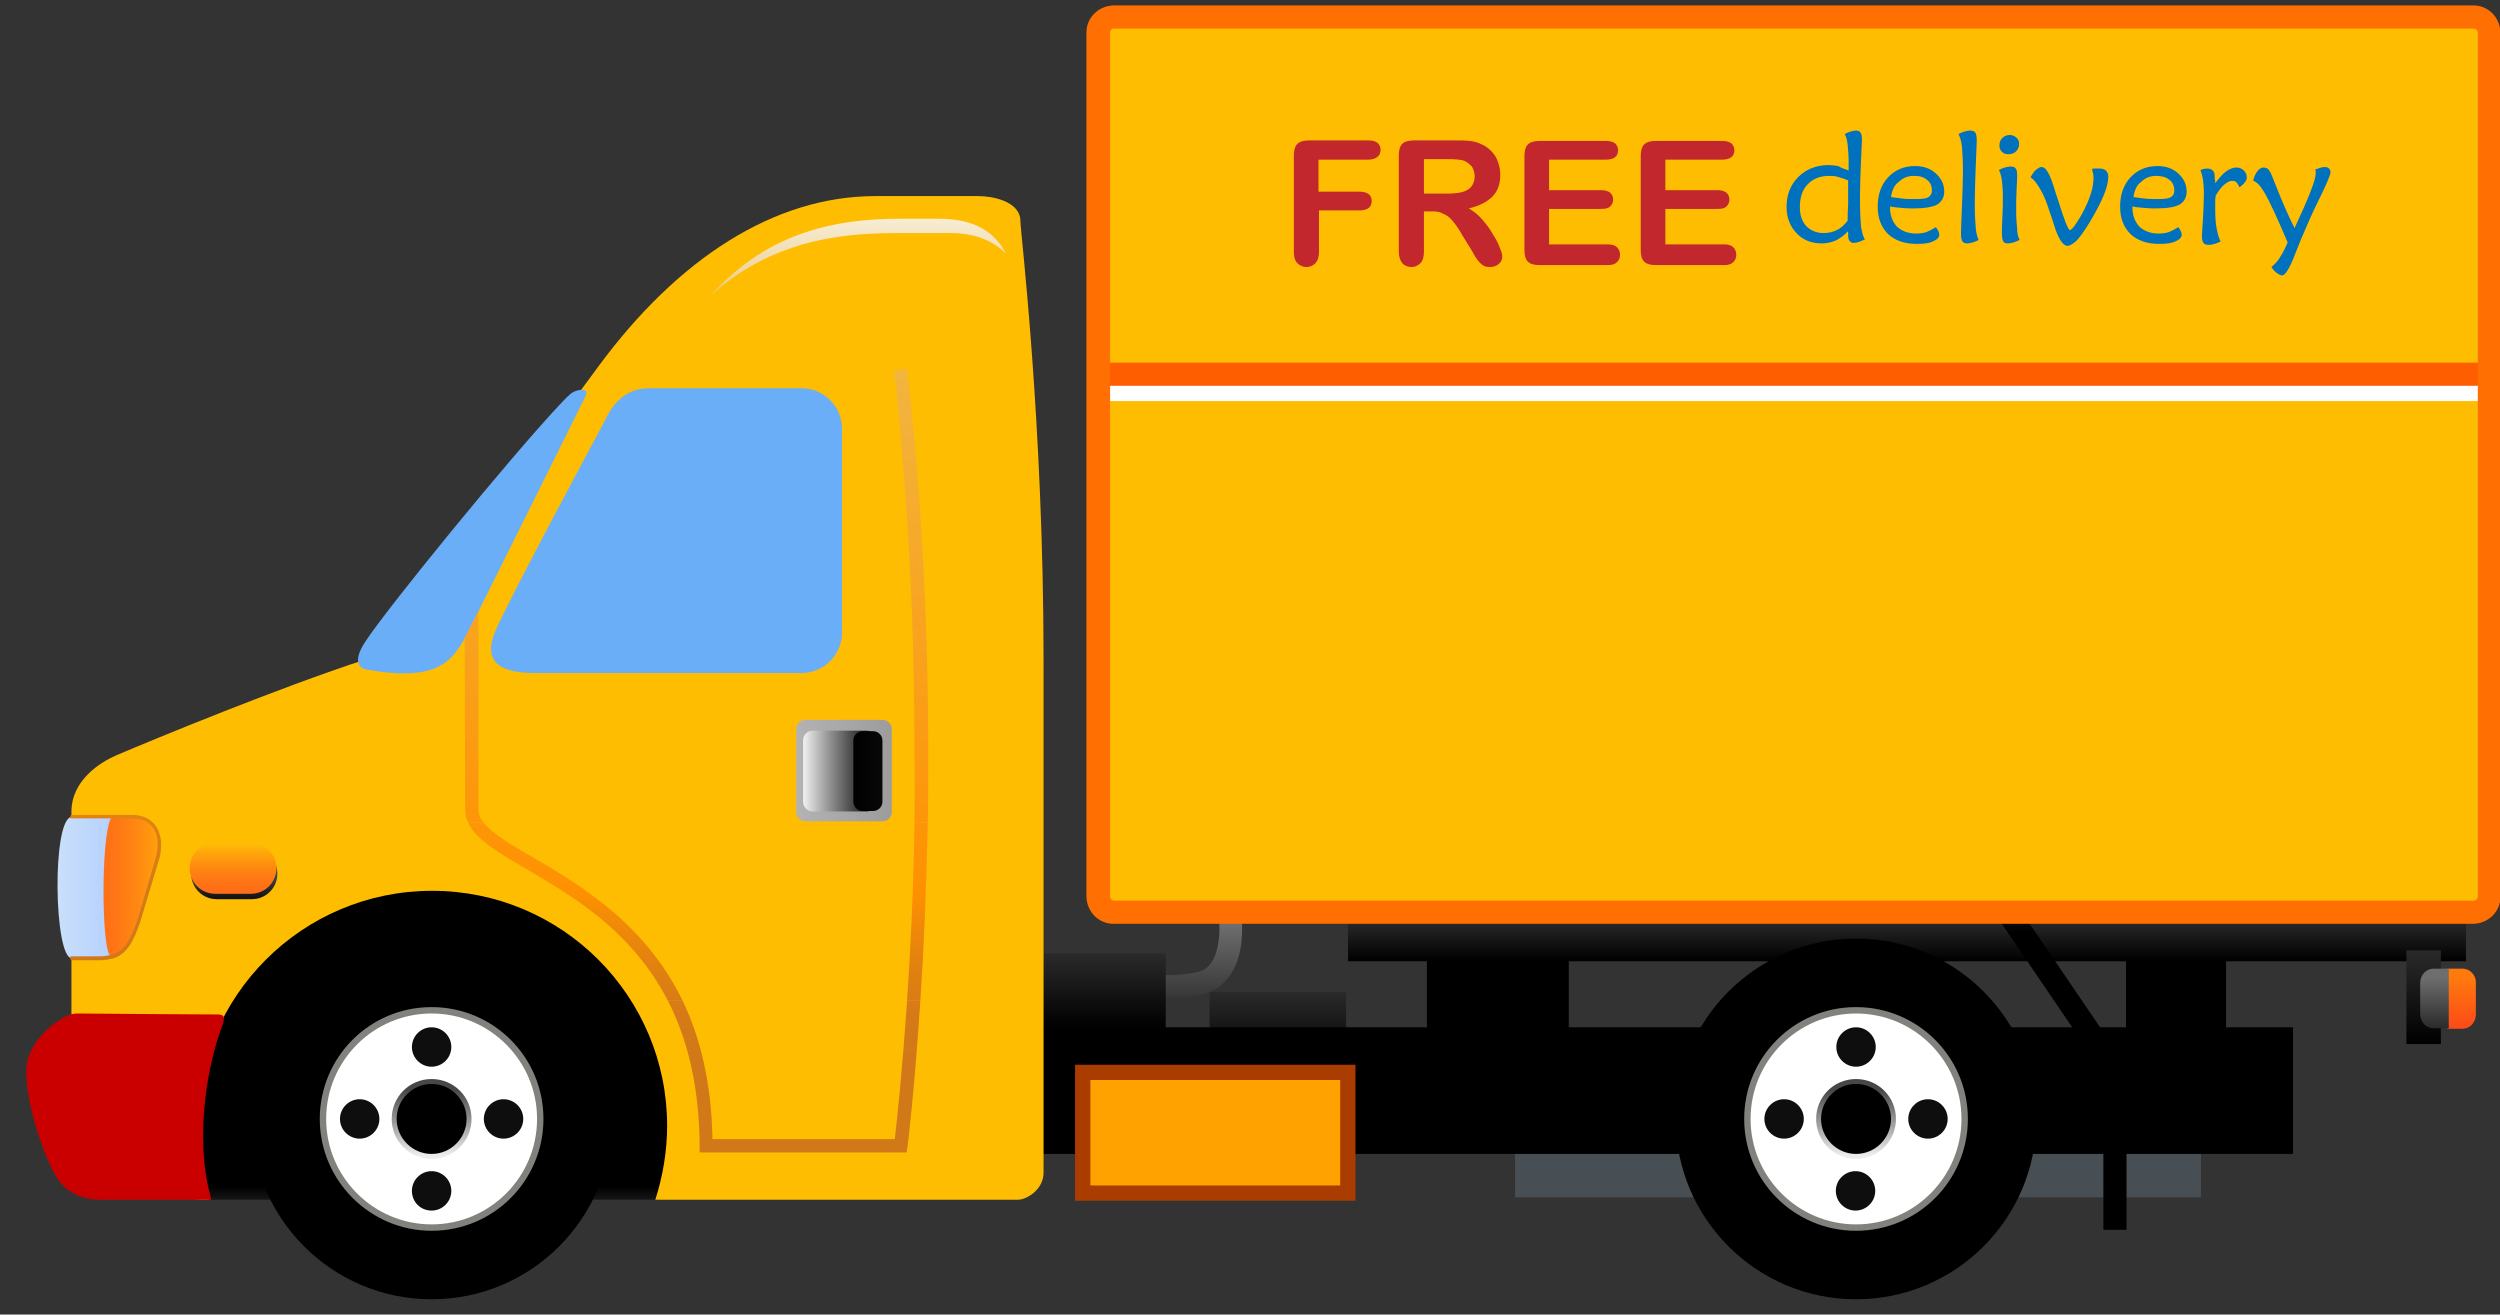 <?xml version="1.0" encoding="utf-8"?>
<!-- Generator: Adobe Illustrator 24.3.0, SVG Export Plug-In . SVG Version: 6.00 Build 0)  -->
<svg version="1.1" id="Layer_2" xmlns="http://www.w3.org/2000/svg" xmlns:xlink="http://www.w3.org/1999/xlink" x="0px" y="0px"
	 viewBox="0 0 507.4 266.8" style="enable-background:new 0 0 507.4 266.8;" xml:space="preserve">
<rect x="0" y="0" width="507.4" height="266.8" fill="#333333" stroke="none"/>
<style type="text/css">
	.st0{fill:url(#SVGID_1_);}
	.st1{fill:url(#SVGID_2_);}
	.st2{fill:url(#SVGID_3_);}
	.st3{fill:#474F54;}
	.st4{fill:url(#SVGID_4_);}
	.st5{fill:url(#SVGID_5_);}
	.st6{fill:#FFBD01;}
	.st7{fill:url(#SVGID_6_);}
	.st8{fill:url(#SVGID_7_);}
	.st9{fill:url(#SVGID_8_);}
	.st10{fill:#6AAEF8;}
	.st11{fill:#CA0000;}
	.st12{fill:#FFFFFF;}
	.st13{fill:url(#SVGID_9_);}
	.st14{fill:#83817E;}
	.st15{fill:url(#SVGID_10_);}
	.st16{fill:url(#SVGID_11_);}
	.st17{fill:url(#SVGID_12_);}
	.st18{fill:url(#SVGID_13_);}
	.st19{fill:url(#SVGID_14_);}
	.st20{fill:url(#SVGID_15_);}
	.st21{fill:url(#SVGID_16_);}
	.st22{fill:url(#SVGID_17_);}
	.st23{fill:url(#SVGID_18_);}
	.st24{fill:url(#SVGID_19_);}
	.st25{fill:url(#SVGID_20_);}
	.st26{fill:url(#SVGID_21_);}
	.st27{fill:url(#SVGID_22_);}
	.st28{fill:url(#SVGID_23_);}
	.st29{fill:url(#SVGID_24_);}
	.st30{fill:url(#SVGID_25_);}
	.st31{fill:url(#SVGID_26_);}
	.st32{fill:#FF5E00;}
	.st33{fill:#FF6F01;}
	.st34{fill:url(#SVGID_27_);}
	.st35{fill:url(#SVGID_28_);}
	.st36{fill:url(#SVGID_29_);}
	.st37{fill:#FFA200;}
	.st38{fill:#AB3C00;}
	.st39{fill:url(#SVGID_30_);}
	.st40{fill:url(#SVGID_31_);}
	.st41{fill:url(#SVGID_32_);}
	.st42{fill:url(#SVGID_33_);}
	.st43{fill:url(#SVGID_34_);}
	.st44{fill:#C1272D;}
	.st45{fill:#0071BC;}
</style>
<g>
	<g>
		<g>
			<g>
				<linearGradient id="SVGID_1_" gradientUnits="userSpaceOnUse" x1="243.18" y1="179.658" x2="243.18" y2="217.078">
					<stop  offset="0" style="stop-color:#8C8C8C"/>
					<stop  offset="1" style="stop-color:#000000"/>
				</linearGradient>
				<path class="st0" d="M234.2,202.5l0.3-4.7c0,0,0.8,0.1,2.1,0.1l0,0c2.5,0.1,6.9-0.4,7.9-1.2l0,0c2.2-1.3,3-5,3-8.2l0,0
					c0-1.1-0.1-2.1-0.2-2.9l0,0c-0.1-0.7-0.1-1-0.2-1.1l0,0l4.6-0.9c0,0.1,0.4,2.1,0.4,4.8l0,0c0,3.7-0.6,9-5,12.1l0,0
					c-3.2,2-7.6,1.9-10.5,2l0,0C235.2,202.6,234.3,202.5,234.2,202.5L234.2,202.5z M247.1,184.5
					C247.1,184.5,247.1,184.5,247.1,184.5L247.1,184.5L247.1,184.5L247.1,184.5L247.1,184.5z"/>
			</g>
			<linearGradient id="SVGID_2_" gradientUnits="userSpaceOnUse" x1="222.731" y1="158.163" x2="222.731" y2="208.649">
				<stop  offset="0" style="stop-color:#8C8C8C"/>
				<stop  offset="1" style="stop-color:#000000"/>
			</linearGradient>
			<rect x="208.9" y="193.5" class="st1" width="27.7" height="15.1"/>
			<linearGradient id="SVGID_3_" gradientUnits="userSpaceOnUse" x1="259.372" y1="165.968" x2="259.372" y2="216.444">
				<stop  offset="0" style="stop-color:#8C8C8C"/>
				<stop  offset="1" style="stop-color:#000000"/>
			</linearGradient>
			<rect x="245.5" y="201.3" class="st2" width="27.7" height="15.1"/>
			<rect x="289.6" y="189.4" width="28.8" height="23.4"/>
			<rect x="431.5" y="191.8" width="20.3" height="18.5"/>
			<rect x="307.5" y="233.3" class="st3" width="139.2" height="9.7"/>
			<linearGradient id="SVGID_4_" gradientUnits="userSpaceOnUse" x1="387.032" y1="167.418" x2="387.032" y2="195.105">
				<stop  offset="0" style="stop-color:#8C8C8C"/>
				<stop  offset="1" style="stop-color:#000000"/>
			</linearGradient>
			<rect x="273.6" y="186.8" class="st4" width="226.9" height="8.3"/>
			<rect x="205" y="208.5" width="260.4" height="25.7"/>
			<linearGradient id="SVGID_5_" gradientUnits="userSpaceOnUse" x1="87.589" y1="258.48" x2="87.589" y2="240.753">
				<stop  offset="0" style="stop-color:#8C8C8C"/>
				<stop  offset="1" style="stop-color:#000000"/>
			</linearGradient>
			<path class="st5" d="M133.9,243.5c1.6-4.8,2.5-10,2.5-15.3c0-26.9-21.8-48.8-48.8-48.8c-26.9,0-48.8,21.8-48.8,48.8
				c0,5.4,0.9,10.5,2.5,15.3H133.9z"/>
			<path class="st6" d="M206.6,243.5c1.7,0,5.2-2,5.2-5.5c0-14.4,0-64,0-104c0-48.4-4.7-87.1-4.7-89.1c0-4.1-5.8-5.1-8.5-5.1
				c-11,0-15.3,0-20.9,0c-20.6,0-40.1,12.7-56.2,34.5c-4,5.4-41.3,56.8-47.2,59.5c-18,5.9-42.7,16.1-50.7,19.5
				c-3.2,1.4-9.1,5-9.1,11.5c0,1.8,0,29.3,0,51.2c0,15,10.4,27.5,27.9,27.5c-1.6-4.7-2.4-9.8-2.4-15c0-26.4,21.4-47.7,47.7-47.7
				c26.4,0,47.7,21.4,47.7,47.7c0,5.2-0.9,10.3-2.4,15C156.1,243.5,181.1,243.5,206.6,243.5z"/>
			<linearGradient id="SVGID_6_" gradientUnits="userSpaceOnUse" x1="-6.04" y1="180.079" x2="35.771" y2="180.079">
				<stop  offset="0" style="stop-color:#EBF7F7"/>
				<stop  offset="1" style="stop-color:#9CBFFF"/>
			</linearGradient>
			<path class="st7" d="M22.6,194.2c-0.7,0.2-1.5,0.3-2.4,0.3c0,0-2.9,0-5.6,0c-3.7,0-4.1-28.7,0-28.7c2.1,0,5.8,0,8.6,0
				C25.2,165.7,25.3,193.4,22.6,194.2z"/>
			<linearGradient id="SVGID_7_" gradientUnits="userSpaceOnUse" x1="36.683" y1="179.954" x2="20.092" y2="179.954">
				<stop  offset="0" style="stop-color:#FFBF05"/>
				<stop  offset="0.203" style="stop-color:#FFA80A"/>
				<stop  offset="0.531" style="stop-color:#FF8811"/>
				<stop  offset="0.809" style="stop-color:#FF7515"/>
				<stop  offset="1" style="stop-color:#FF6E17"/>
			</linearGradient>
			<path class="st8" d="M28.2,186.8c-1.6,4.4-2.9,6.6-5.6,7.3c-2.2,0-2.2-28.5,0.5-28.5c1.8,0,3.6,0,3.6,0c4.9-0.2,6.8,3.9,5.3,8.8
				L28.2,186.8z"/>
			<g>
				<linearGradient id="SVGID_8_" gradientUnits="userSpaceOnUse" x1="23.627" y1="145.352" x2="23.627" y2="194.467">
					<stop  offset="0" style="stop-color:#FF9100"/>
					<stop  offset="7.767987e-02" style="stop-color:#F98E03"/>
					<stop  offset="0.403" style="stop-color:#E3820F"/>
					<stop  offset="0.716" style="stop-color:#D57A17"/>
					<stop  offset="1" style="stop-color:#D17819"/>
				</linearGradient>
				<path class="st9" d="M27.9,186.7c-1.5,4.3-2.8,6.4-5.3,7.1l-0.1,0c-0.7,0.2-1.5,0.3-2.4,0.3c0,0-2.9,0-5.6,0c0,0-0.1,0-0.2,0
					c0,0.2,0,0.4,0,0.7c0.1,0,0.1,0,0.2,0.1c2.7,0,5.6,0,5.6,0c0.9,0,1.7-0.1,2.4-0.3l0.1,0l0.1,0c2.9-0.8,4.3-3.2,5.8-7.6l3.7-12.3
					c0.4-1.1,0.5-2.2,0.5-3.3c0-3.4-2.1-6-5.8-6c-0.1,0-0.2,0-0.4,0c-0.3,0-1.9,0-3.4,0l0.1,0c-2.9,0-6.7,0-8.7,0
					c-0.1,0-0.1,0.1-0.2,0.1c0,0.2,0,0.4,0,0.7c0,0,0.1-0.1,0.1-0.1c0,0,0,0,0.1,0c2.1,0,5.8,0,8.5,0c1.9,0,3.6,0,3.6,0v-0.3l0,0.3
					c0.1,0,0.2,0,0.3,0c3.4,0,5.1,2.2,5.1,5.3c0,0.9-0.2,2-0.5,3.1L27.9,186.7z"/>
			</g>
			<path class="st10" d="M114,81.7c1.7-1.8,2.1-2.1,3-2.4c0,0,2.8-0.9,1.8,1.2c-1,2-22.2,44.7-23.6,47.4c-3.2,6.3-6.1,10.6-20.8,8
				c-1.3-0.2-3-1.5-0.3-5.6C78.2,123.9,103.6,92.7,114,81.7z"/>
			<path class="st11" d="M45,208.5c-2.2,5.8-6,21.2-2.1,35c0,0-20.8,0-22.4,0c-1.6,0-5.8-0.2-8.5-3.8C9.2,236,4.4,222,5.5,215.7
				c1-5.4,7.3-10,10-10c2.3,0,22.9,0.2,28.9,0.2C45.3,206,45.9,206.1,45,208.5z"/>
			<g>
				<path d="M87.6,249.1c-12.2,0-22-9.9-22-22c0-12.2,9.9-22,22-22c12.2,0,22,9.9,22,22C109.6,239.3,99.8,249.1,87.6,249.1z
					 M87.6,190.5c-20.2,0-36.6,16.4-36.6,36.6s16.4,36.6,36.6,36.6c20.2,0,36.6-16.4,36.6-36.6S107.8,190.5,87.6,190.5z"/>
				<path class="st12" d="M109.6,227.1c0,12.2-9.9,22-22,22c-12.2,0-22-9.9-22-22c0-12.2,9.9-22,22-22
					C99.8,205.1,109.6,214.9,109.6,227.1z"/>
				<path d="M95.2,227.1c0,4.2-3.4,7.6-7.6,7.6c-4.2,0-7.6-3.4-7.6-7.6c0-4.2,3.4-7.6,7.6-7.6C91.8,219.5,95.2,222.9,95.2,227.1z"/>
				<g>
					<linearGradient id="SVGID_9_" gradientUnits="userSpaceOnUse" x1="87.589" y1="234.425" x2="87.589" y2="221.168">
						<stop  offset="0" style="stop-color:#EDEDED"/>
						<stop  offset="1" style="stop-color:#474747"/>
					</linearGradient>
					<path class="st13" d="M79.5,227.1c0-4.5,3.6-8.1,8.1-8.1l0,0c4.5,0,8.1,3.6,8.1,8.1l0,0c0,4.5-3.6,8.1-8.1,8.1l0,0
						C83.1,235.2,79.5,231.6,79.5,227.1L79.5,227.1z M80.5,227.1c0,3.9,3.2,7.1,7.1,7.1l0,0c3.9,0,7.1-3.2,7.1-7.1l0,0
						c0-3.9-3.2-7.1-7.1-7.1l0,0C83.7,220,80.5,223.2,80.5,227.1L80.5,227.1z"/>
				</g>
				<g>
					<path class="st14" d="M64.9,227.1c0-12.5,10.1-22.7,22.7-22.7l0,0c12.5,0,22.7,10.1,22.7,22.7l0,0c0,12.5-10.1,22.7-22.7,22.7
						l0,0C75.1,249.8,64.9,239.6,64.9,227.1L64.9,227.1z M66.2,227.1c0,11.8,9.6,21.4,21.4,21.4l0,0c11.8,0,21.4-9.6,21.4-21.4l0,0
						c0-11.8-9.6-21.4-21.4-21.4l0,0C75.8,205.7,66.2,215.3,66.2,227.1L66.2,227.1z"/>
				</g>
				<linearGradient id="SVGID_10_" gradientUnits="userSpaceOnUse" x1="62.269" y1="187.155" x2="64.032" y2="188.918">
					<stop  offset="0" style="stop-color:#5D5D5F"/>
					<stop  offset="0.239" style="stop-color:#5A5A5B"/>
					<stop  offset="0.455" style="stop-color:#4F4F50"/>
					<stop  offset="0.662" style="stop-color:#3D3D3E"/>
					<stop  offset="0.862" style="stop-color:#242424"/>
					<stop  offset="1" style="stop-color:#0E0E0E"/>
				</linearGradient>
				<path class="st15" d="M91.6,212.5c0,2.2-1.8,4-4,4c-2.2,0-4-1.8-4-4c0-2.2,1.8-4,4-4C89.8,208.5,91.6,210.3,91.6,212.5z"/>
				<linearGradient id="SVGID_11_" gradientUnits="userSpaceOnUse" x1="47.659" y1="201.729" x2="49.424" y2="203.493">
					<stop  offset="0" style="stop-color:#5D5D5F"/>
					<stop  offset="0.239" style="stop-color:#5A5A5B"/>
					<stop  offset="0.455" style="stop-color:#4F4F50"/>
					<stop  offset="0.662" style="stop-color:#3D3D3E"/>
					<stop  offset="0.862" style="stop-color:#242424"/>
					<stop  offset="1" style="stop-color:#0E0E0E"/>
				</linearGradient>
				<path class="st16" d="M73,223.1c2.2,0,4,1.8,4,4c0,2.2-1.8,4-4,4c-2.2,0-4-1.8-4-4C69,224.9,70.8,223.1,73,223.1z"/>
				<linearGradient id="SVGID_12_" gradientUnits="userSpaceOnUse" x1="47.64" y1="201.767" x2="49.404" y2="203.531">
					<stop  offset="0" style="stop-color:#5D5D5F"/>
					<stop  offset="0.239" style="stop-color:#5A5A5B"/>
					<stop  offset="0.455" style="stop-color:#4F4F50"/>
					<stop  offset="0.662" style="stop-color:#3D3D3E"/>
					<stop  offset="0.862" style="stop-color:#242424"/>
					<stop  offset="1" style="stop-color:#0E0E0E"/>
				</linearGradient>
				<path class="st17" d="M83.6,241.7c0-2.2,1.8-4,4-4c2.2,0,4,1.8,4,4c0,2.2-1.8,4-4,4C85.3,245.7,83.6,243.9,83.6,241.7z"/>
				<linearGradient id="SVGID_13_" gradientUnits="userSpaceOnUse" x1="62.246" y1="187.189" x2="64.009" y2="188.952">
					<stop  offset="0" style="stop-color:#5D5D5F"/>
					<stop  offset="0.239" style="stop-color:#5A5A5B"/>
					<stop  offset="0.455" style="stop-color:#4F4F50"/>
					<stop  offset="0.662" style="stop-color:#3D3D3E"/>
					<stop  offset="0.862" style="stop-color:#242424"/>
					<stop  offset="1" style="stop-color:#0E0E0E"/>
				</linearGradient>
				<path class="st18" d="M102.2,231.1c-2.2,0-4-1.8-4-4c0-2.2,1.8-4,4-4c2.2,0,4,1.8,4,4C106.2,229.3,104.4,231.1,102.2,231.1z"/>
			</g>
			<linearGradient id="SVGID_14_" gradientUnits="userSpaceOnUse" x1="47.591" y1="171.338" x2="47.591" y2="183.986">
				<stop  offset="0" style="stop-color:#8C8C8C"/>
				<stop  offset="1" style="stop-color:#000000"/>
			</linearGradient>
			<path class="st19" d="M56.3,177.3c0,2.9-2.3,5.2-5.2,5.2H44c-2.9,0-5.2-2.3-5.2-5.2l0,0c0-2.9,2.3-5.2,5.2-5.2h7.2
				C54,172.2,56.3,174.5,56.3,177.3L56.3,177.3z"/>
			<linearGradient id="SVGID_15_" gradientUnits="userSpaceOnUse" x1="174.202" y1="34.128" x2="174.202" y2="79.351">
				<stop  offset="0" style="stop-color:#FFFFFF"/>
				<stop  offset="0.133" style="stop-color:#FBF5E8"/>
				<stop  offset="0.412" style="stop-color:#F1DBAC"/>
				<stop  offset="0.812" style="stop-color:#E1B24C"/>
				<stop  offset="1" style="stop-color:#D99E1D"/>
			</linearGradient>
			<path class="st20" d="M183.1,47.3c4.7,0,5.6,0,9.8,0c3.1,0,7.7,0.6,11.3,4.2c-3.3-6.5-9.9-7.1-13.6-7.1c-4.2,0-5.5,0-8.4,0
				c-19.9,0-30.5,7.4-38.1,15.7C157.7,47.7,173.4,47.3,183.1,47.3z"/>
			<linearGradient id="SVGID_16_" gradientUnits="userSpaceOnUse" x1="47.362" y1="171.017" x2="47.362" y2="180.636">
				<stop  offset="0" style="stop-color:#FFBF05"/>
				<stop  offset="0.203" style="stop-color:#FFA80A"/>
				<stop  offset="0.531" style="stop-color:#FF8811"/>
				<stop  offset="0.809" style="stop-color:#FF7515"/>
				<stop  offset="1" style="stop-color:#FF6E17"/>
			</linearGradient>
			<path class="st21" d="M56.1,176.2c0,2.9-2.3,5.2-5.2,5.2h-7.2c-2.9,0-5.2-2.3-5.2-5.2l0,0c0-2.9,2.3-5.2,5.2-5.2h7.2
				C53.8,171,56.1,173.3,56.1,176.2L56.1,176.2z"/>
			<path class="st10" d="M170.9,128.4c0,4.5-3.7,8.2-8.2,8.2h-54.1c-7.7,0-10.4-2.6-8.2-8.2c2.2-5.6,22.4-43.1,22.4-43.1
				c2-4.5,5.2-6.5,8.9-6.5c4.1,0,31,0,31,0c4.5,0,8.2,3.7,8.2,8.2V128.4z"/>
			<g>
				<linearGradient id="SVGID_17_" gradientUnits="userSpaceOnUse" x1="184.939" y1="-26.159" x2="184.939" y2="216.04">
					<stop  offset="0" style="stop-color:#FFED9E"/>
					<stop  offset="0.141" style="stop-color:#EACC66"/>
					<stop  offset="0.855" style="stop-color:#FF9100"/>
					<stop  offset="0.866" style="stop-color:#F98E03"/>
					<stop  offset="0.913" style="stop-color:#E3820F"/>
					<stop  offset="0.959" style="stop-color:#D57A17"/>
					<stop  offset="1" style="stop-color:#D17819"/>
				</linearGradient>
				<path class="st22" d="M185.6,166.9h2.7c0.1-4.5,0.1-9.2,0.1-14c0-23.4-1.1-50.2-4.3-78l-2.7,0.3c3.2,27.7,4.2,54.3,4.2,77.6
					C185.7,157.7,185.6,162.4,185.6,166.9z"/>
				<linearGradient id="SVGID_18_" gradientUnits="userSpaceOnUse" x1="161.121" y1="-26.161" x2="161.121" y2="216.038">
					<stop  offset="0" style="stop-color:#FFED9E"/>
					<stop  offset="0.141" style="stop-color:#EACC66"/>
					<stop  offset="0.855" style="stop-color:#FF9100"/>
					<stop  offset="0.866" style="stop-color:#F98E03"/>
					<stop  offset="0.913" style="stop-color:#E3820F"/>
					<stop  offset="0.959" style="stop-color:#D57A17"/>
					<stop  offset="1" style="stop-color:#D17819"/>
				</linearGradient>
				<path class="st23" d="M184.1,203c-1,14.8-2.1,24.9-2.5,28.2h-37c-0.2-11.5-2.5-20.7-6.1-28.2h-3c3.9,7.6,6.4,17.1,6.5,29.5v1.4
					H184l0.2-1.2c0,0,1.4-11.2,2.6-29.7H184.1z"/>
				<linearGradient id="SVGID_19_" gradientUnits="userSpaceOnUse" x1="96.231" y1="-26.163" x2="96.231" y2="216.042">
					<stop  offset="0" style="stop-color:#FFED9E"/>
					<stop  offset="0.141" style="stop-color:#EACC66"/>
					<stop  offset="0.855" style="stop-color:#FF9100"/>
					<stop  offset="0.866" style="stop-color:#F98E03"/>
					<stop  offset="0.913" style="stop-color:#E3820F"/>
					<stop  offset="0.959" style="stop-color:#D57A17"/>
					<stop  offset="1" style="stop-color:#D17819"/>
				</linearGradient>
				<path class="st24" d="M95,166.9h3.1c-0.7-0.9-1-1.7-1-2.5c0-12.3,0-40.4,0-40.4l-2.8,5.5c0,0,0.1,22.7,0.1,34.9
					C94.4,165.3,94.6,166.1,95,166.9z"/>
			</g>
			<g>
				<linearGradient id="SVGID_20_" gradientUnits="userSpaceOnUse" x1="116.725" y1="-26.159" x2="116.725" y2="216.04">
					<stop  offset="0" style="stop-color:#FFED9E"/>
					<stop  offset="0.141" style="stop-color:#EACC66"/>
					<stop  offset="0.855" style="stop-color:#FF9100"/>
					<stop  offset="0.866" style="stop-color:#F98E03"/>
					<stop  offset="0.913" style="stop-color:#E3820F"/>
					<stop  offset="0.959" style="stop-color:#D57A17"/>
					<stop  offset="1" style="stop-color:#D17819"/>
				</linearGradient>
				<path class="st25" d="M120.3,181.8c-6-4.5-12-7.6-16.4-10.3c-2.7-1.7-4.7-3.2-5.8-4.6H95c1.2,2.7,4,4.7,7.5,6.9
					c9.3,5.8,24.4,12.6,33,29.2h3C133.8,193.4,127,186.7,120.3,181.8z"/>
				<linearGradient id="SVGID_21_" gradientUnits="userSpaceOnUse" x1="186.177" y1="-26.155" x2="186.177" y2="216.039">
					<stop  offset="0" style="stop-color:#FFED9E"/>
					<stop  offset="0.141" style="stop-color:#EACC66"/>
					<stop  offset="0.855" style="stop-color:#FF9100"/>
					<stop  offset="0.866" style="stop-color:#F98E03"/>
					<stop  offset="0.913" style="stop-color:#E3820F"/>
					<stop  offset="0.959" style="stop-color:#D57A17"/>
					<stop  offset="1" style="stop-color:#D17819"/>
				</linearGradient>
				<path class="st26" d="M188.3,166.9h-2.7c-0.2,13.8-0.8,26.1-1.5,36.1h2.7C187.5,192.9,188,180.7,188.3,166.9z"/>
			</g>
			<g>
				<linearGradient id="SVGID_22_" gradientUnits="userSpaceOnUse" x1="161.539" y1="156.465" x2="181.005" y2="156.465">
					<stop  offset="0" style="stop-color:#B3B3B3"/>
					<stop  offset="1" style="stop-color:#9C9C9C"/>
				</linearGradient>
				<path class="st27" d="M181,164.8c0,1.1-0.9,1.9-1.9,1.9h-15.6c-1.1,0-1.9-0.9-1.9-1.9v-16.8c0-1.1,0.9-1.9,1.9-1.9h15.6
					c1.1,0,1.9,0.9,1.9,1.9V164.8z"/>
				<linearGradient id="SVGID_23_" gradientUnits="userSpaceOnUse" x1="162.965" y1="156.463" x2="177.8" y2="156.463">
					<stop  offset="0" style="stop-color:#F2F2F2"/>
					<stop  offset="0.337" style="stop-color:#999999"/>
					<stop  offset="0.66" style="stop-color:#4B4B4B"/>
					<stop  offset="0.887" style="stop-color:#1A1A1A"/>
					<stop  offset="1" style="stop-color:#080808"/>
				</linearGradient>
				<path class="st28" d="M163,162.7c0,1.1,0.9,2,1.9,2h11c1.1,0,1.9-0.9,1.9-2v-12.4c0-1.1-0.9-2-1.9-2h-11c-1.1,0-1.9,0.9-1.9,2
					V162.7z"/>
				<linearGradient id="SVGID_24_" gradientUnits="userSpaceOnUse" x1="173.114" y1="156.463" x2="179.127" y2="156.463">
					<stop  offset="0" style="stop-color:#000000"/>
					<stop  offset="1" style="stop-color:#080808"/>
				</linearGradient>
				<path class="st29" d="M179.1,162.7c0,1.1-0.9,1.9-1.9,1.9h-2.1c-1.1,0-1.9-0.9-1.9-1.9v-12.4c0-1.1,0.9-1.9,1.9-1.9h2.1
					c1.1,0,1.9,0.9,1.9,1.9V162.7z"/>
			</g>
			<g>
				<path class="st6" d="M505.1,182c0,1.7-1.4,3.1-3.1,3.1H226c-1.7,0-3.1-1.4-3.1-3.1V6.6c0-1.7,1.4-3.1,3.1-3.1h276
					c1.7,0,3.1,1.4,3.1,3.1V182z"/>
			</g>
			<g>
				<linearGradient id="SVGID_25_" gradientUnits="userSpaceOnUse" x1="362.864" y1="46.72" x2="362.864" y2="25.662">
					<stop  offset="0" style="stop-color:#FFFFFF"/>
					<stop  offset="1" style="stop-color:#D4D4D4"/>
				</linearGradient>
				<polygon class="st30" points="222.1,81.4 222.1,76.7 503.6,76.7 503.6,81.4 222.1,81.4 				"/>
			</g>
			<g>
				<linearGradient id="SVGID_26_" gradientUnits="userSpaceOnUse" x1="418.42" y1="160.429" x2="418.42" y2="189.273">
					<stop  offset="0" style="stop-color:#8C8C8C"/>
					<stop  offset="1" style="stop-color:#000000"/>
				</linearGradient>
				<polygon class="st31" points="426.9,249.6 426.9,217.8 405.2,185.9 409.1,183.3 431.6,216.4 431.6,249.6 426.9,249.6 				"/>
			</g>
			<g>
				<polygon class="st32" points="222.1,78.3 222.1,73.6 503.6,73.6 503.6,78.3 222.1,78.3 				"/>
			</g>
			<g>
				<g>
					<path class="st33" d="M226,187.5c-3,0-5.4-2.4-5.5-5.5l0,0V6.6c0-3,2.4-5.4,5.5-5.5l0,0h276c3,0,5.4,2.4,5.5,5.5l0,0V182
						c0,3-2.4,5.4-5.5,5.5l0,0H226L226,187.5z M225.3,6.6V182c0,0.4,0.4,0.8,0.8,0.8l0,0h276c0.4,0,0.8-0.4,0.8-0.8l0,0l0-175.4
						c0-0.4-0.4-0.8-0.8-0.8l0,0H226C225.6,5.8,225.3,6.2,225.3,6.6L225.3,6.6z"/>
				</g>
			</g>
			<linearGradient id="SVGID_27_" gradientUnits="userSpaceOnUse" x1="491.89" y1="148.475" x2="491.89" y2="211.881">
				<stop  offset="0" style="stop-color:#8C8C8C"/>
				<stop  offset="1" style="stop-color:#000000"/>
			</linearGradient>
			<rect x="488.4" y="192.9" class="st34" width="7" height="19"/>
			<g>
				<linearGradient id="SVGID_28_" gradientUnits="userSpaceOnUse" x1="499.618" y1="209.596" x2="499.618" y2="198.227">
					<stop  offset="0" style="stop-color:#FC4719"/>
					<stop  offset="1" style="stop-color:#FF7A0D"/>
				</linearGradient>
				<path class="st35" d="M499.8,196.6h-3.1v12.2h3.1c1.5,0,2.7-1.3,2.7-2.9v-6.3C502.6,197.9,501.3,196.6,499.8,196.6z"/>
				<linearGradient id="SVGID_29_" gradientUnits="userSpaceOnUse" x1="494.091" y1="198.413" x2="494.091" y2="215.052">
					<stop  offset="0" style="stop-color:#6E6E6E"/>
					<stop  offset="1" style="stop-color:#000000"/>
				</linearGradient>
				<path class="st36" d="M497,196.6h-3.1c-1.5,0-2.7,1.3-2.7,2.9v6.3c0,1.6,1.2,2.9,2.7,2.9h3.1V196.6z"/>
			</g>
			<rect x="219.8" y="217.7" class="st37" width="53.8" height="24.5"/>
			<g>
				<path class="st38" d="M218.2,243.8v-26.1v-1.6h56.9v27.6H218.2L218.2,243.8z M221.4,240.6H272v-21.4h-50.7V240.6L221.4,240.6z"
					/>
			</g>
			<g>
				<path d="M376.7,249.1c-12.2,0-22-9.9-22-22c0-12.2,9.9-22,22-22c12.2,0,22,9.9,22,22C398.7,239.3,388.8,249.1,376.7,249.1z
					 M376.7,190.5c-20.2,0-36.6,16.4-36.6,36.6s16.4,36.6,36.6,36.6c20.2,0,36.6-16.4,36.6-36.6S396.9,190.5,376.7,190.5z"/>
				<path class="st12" d="M398.7,227.1c0,12.2-9.9,22-22,22c-12.2,0-22-9.9-22-22c0-12.2,9.9-22,22-22
					C388.8,205.1,398.7,214.9,398.7,227.1z"/>
				<path d="M384.2,227.1c0,4.2-3.4,7.6-7.6,7.6c-4.2,0-7.6-3.4-7.6-7.6c0-4.2,3.4-7.6,7.6-7.6C380.8,219.5,384.2,222.9,384.2,227.1
					z"/>
				<g>
					<linearGradient id="SVGID_30_" gradientUnits="userSpaceOnUse" x1="376.659" y1="234.425" x2="376.659" y2="221.168">
						<stop  offset="0" style="stop-color:#EDEDED"/>
						<stop  offset="1" style="stop-color:#474747"/>
					</linearGradient>
					<path class="st39" d="M368.6,227.1c0-4.5,3.6-8.1,8.1-8.1l0,0c4.5,0,8.1,3.6,8.1,8.1l0,0c0,4.5-3.6,8.1-8.1,8.1l0,0
						C372.2,235.2,368.6,231.6,368.6,227.1L368.6,227.1z M369.6,227.1c0,3.9,3.2,7.1,7.1,7.1l0,0c3.9,0,7.1-3.2,7.1-7.1l0,0
						c0-3.9-3.2-7.1-7.1-7.1l0,0C372.8,220,369.6,223.2,369.6,227.1L369.6,227.1z"/>
				</g>
				<g>
					<path class="st14" d="M354,227.1c0-12.5,10.1-22.7,22.7-22.7l0,0c12.5,0,22.7,10.1,22.7,22.7l0,0c0,12.5-10.1,22.7-22.7,22.7
						l0,0C364.1,249.8,354,239.6,354,227.1L354,227.1z M355.3,227.1c0,11.8,9.6,21.4,21.4,21.4l0,0c11.8,0,21.4-9.6,21.4-21.4l0,0
						c0-11.8-9.6-21.4-21.4-21.4l0,0C364.9,205.7,355.3,215.3,355.3,227.1L355.3,227.1z"/>
				</g>
				<linearGradient id="SVGID_31_" gradientUnits="userSpaceOnUse" x1="351.338" y1="187.154" x2="353.101" y2="188.917">
					<stop  offset="0" style="stop-color:#5D5D5F"/>
					<stop  offset="0.239" style="stop-color:#5A5A5B"/>
					<stop  offset="0.455" style="stop-color:#4F4F50"/>
					<stop  offset="0.662" style="stop-color:#3D3D3E"/>
					<stop  offset="0.862" style="stop-color:#242424"/>
					<stop  offset="1" style="stop-color:#0E0E0E"/>
				</linearGradient>
				<path class="st40" d="M380.7,212.5c0,2.2-1.8,4-4,4c-2.2,0-4-1.8-4-4c0-2.2,1.8-4,4-4C378.9,208.5,380.7,210.3,380.7,212.5z"/>
				<linearGradient id="SVGID_32_" gradientUnits="userSpaceOnUse" x1="336.729" y1="201.729" x2="338.493" y2="203.493">
					<stop  offset="0" style="stop-color:#5D5D5F"/>
					<stop  offset="0.239" style="stop-color:#5A5A5B"/>
					<stop  offset="0.455" style="stop-color:#4F4F50"/>
					<stop  offset="0.662" style="stop-color:#3D3D3E"/>
					<stop  offset="0.862" style="stop-color:#242424"/>
					<stop  offset="1" style="stop-color:#0E0E0E"/>
				</linearGradient>
				<path class="st41" d="M362.1,223.1c2.2,0,4,1.8,4,4c0,2.2-1.8,4-4,4c-2.2,0-4-1.8-4-4C358.1,224.9,359.9,223.1,362.1,223.1z"/>
				<linearGradient id="SVGID_33_" gradientUnits="userSpaceOnUse" x1="336.708" y1="201.766" x2="338.472" y2="203.53">
					<stop  offset="0" style="stop-color:#5D5D5F"/>
					<stop  offset="0.239" style="stop-color:#5A5A5B"/>
					<stop  offset="0.455" style="stop-color:#4F4F50"/>
					<stop  offset="0.662" style="stop-color:#3D3D3E"/>
					<stop  offset="0.862" style="stop-color:#242424"/>
					<stop  offset="1" style="stop-color:#0E0E0E"/>
				</linearGradient>
				<path class="st42" d="M372.6,241.7c0-2.2,1.8-4,4-4c2.2,0,4,1.8,4,4c0,2.2-1.8,4-4,4C374.4,245.7,372.6,243.9,372.6,241.7z"/>
				<linearGradient id="SVGID_34_" gradientUnits="userSpaceOnUse" x1="351.315" y1="187.188" x2="353.078" y2="188.951">
					<stop  offset="0" style="stop-color:#5D5D5F"/>
					<stop  offset="0.239" style="stop-color:#5A5A5B"/>
					<stop  offset="0.455" style="stop-color:#4F4F50"/>
					<stop  offset="0.662" style="stop-color:#3D3D3E"/>
					<stop  offset="0.862" style="stop-color:#242424"/>
					<stop  offset="1" style="stop-color:#0E0E0E"/>
				</linearGradient>
				<path class="st43" d="M391.3,231.1c-2.2,0-4-1.8-4-4c0-2.2,1.8-4,4-4c2.2,0,4,1.8,4,4C395.3,229.3,393.5,231.1,391.3,231.1z"/>
			</g>
		</g>
		<g>
			<g>
				<path class="st44" d="M277.7,32.4h-10.1v6.5h8.4c0.8,0,1.4,0.2,1.8,0.5c0.4,0.4,0.6,0.8,0.6,1.4c0,0.6-0.2,1.1-0.6,1.4
					c-0.4,0.3-1,0.5-1.7,0.5h-8.4v8.3c0,1.1-0.2,1.8-0.7,2.4c-0.5,0.5-1.1,0.8-1.8,0.8c-0.8,0-1.4-0.3-1.9-0.8
					c-0.5-0.5-0.7-1.3-0.7-2.3V31.6c0-0.7,0.1-1.3,0.3-1.8c0.2-0.5,0.6-0.8,1-1c0.5-0.2,1.1-0.3,1.8-0.3h12.1c0.8,0,1.4,0.2,1.8,0.5
					c0.4,0.4,0.6,0.8,0.6,1.4c0,0.6-0.2,1.1-0.6,1.4C279.1,32.2,278.5,32.4,277.7,32.4z"/>
				<path class="st44" d="M290.8,42.9H289v8.1c0,1.1-0.2,1.9-0.7,2.4c-0.5,0.5-1.1,0.8-1.8,0.8c-0.8,0-1.5-0.3-1.9-0.8
					c-0.4-0.5-0.7-1.3-0.7-2.3V31.6c0-1.1,0.2-1.9,0.7-2.4c0.5-0.5,1.3-0.7,2.4-0.7h8.3c1.2,0,2.1,0,3,0.1c0.8,0.1,1.6,0.3,2.2,0.6
					c0.8,0.3,1.5,0.8,2.1,1.4c0.6,0.6,1.1,1.3,1.4,2.2c0.3,0.8,0.5,1.7,0.5,2.6c0,1.9-0.5,3.4-1.6,4.5c-1.1,1.1-2.7,1.9-4.8,2.4
					c0.9,0.5,1.8,1.2,2.6,2.1c0.8,0.9,1.6,1.9,2.2,3c0.7,1.1,1.2,2,1.5,2.9c0.4,0.9,0.5,1.4,0.5,1.8c0,0.3-0.1,0.7-0.3,1
					c-0.2,0.3-0.5,0.6-0.9,0.8c-0.4,0.2-0.8,0.3-1.3,0.3c-0.6,0-1.1-0.1-1.5-0.4c-0.4-0.3-0.7-0.6-1-1c-0.3-0.4-0.7-1-1.1-1.8
					l-2.1-3.4c-0.7-1.3-1.4-2.2-2-2.9c-0.6-0.7-1.2-1.1-1.8-1.3C292.5,43.1,291.7,42.9,290.8,42.9z M293.7,32.3H289v7h4.6
					c1.2,0,2.3-0.1,3.1-0.3c0.8-0.2,1.5-0.6,1.9-1.1c0.4-0.5,0.7-1.2,0.7-2.1c0-0.7-0.2-1.3-0.5-1.9c-0.4-0.5-0.9-0.9-1.5-1.2
					C296.7,32.4,295.5,32.3,293.7,32.3z"/>
				<path class="st44" d="M326,32.4h-11.6v6.2h10.6c0.8,0,1.4,0.2,1.8,0.5c0.4,0.4,0.6,0.8,0.6,1.4c0,0.6-0.2,1-0.6,1.4
					c-0.4,0.4-1,0.5-1.8,0.5h-10.6v7.2h12c0.8,0,1.4,0.2,1.8,0.6c0.4,0.4,0.6,0.9,0.6,1.5c0,0.6-0.2,1.1-0.6,1.5
					c-0.4,0.4-1,0.6-1.8,0.6h-13.9c-1.1,0-1.9-0.2-2.4-0.7c-0.5-0.5-0.7-1.3-0.7-2.4v-19c0-0.7,0.1-1.3,0.3-1.8c0.2-0.5,0.6-0.8,1-1
					c0.5-0.2,1.1-0.3,1.8-0.3H326c0.8,0,1.4,0.2,1.8,0.5c0.4,0.4,0.6,0.8,0.6,1.4c0,0.6-0.2,1.1-0.6,1.4
					C327.5,32.2,326.8,32.4,326,32.4z"/>
				<path class="st44" d="M349.6,32.4h-11.6v6.2h10.6c0.8,0,1.4,0.2,1.8,0.5c0.4,0.4,0.6,0.8,0.6,1.4c0,0.6-0.2,1-0.6,1.4
					c-0.4,0.4-1,0.5-1.8,0.5h-10.6v7.2h12c0.8,0,1.4,0.2,1.8,0.6c0.4,0.4,0.6,0.9,0.6,1.5c0,0.6-0.2,1.1-0.6,1.5
					c-0.4,0.4-1,0.6-1.8,0.6h-13.9c-1.1,0-1.9-0.2-2.4-0.7c-0.5-0.5-0.7-1.3-0.7-2.4v-19c0-0.7,0.1-1.3,0.3-1.8c0.2-0.5,0.6-0.8,1-1
					c0.5-0.2,1.1-0.3,1.8-0.3h13.5c0.8,0,1.4,0.2,1.8,0.5c0.4,0.4,0.6,0.8,0.6,1.4c0,0.6-0.2,1.1-0.6,1.4
					C351,32.2,350.4,32.4,349.6,32.4z"/>
			</g>
			<g>
				<path class="st45" d="M375.2,34.6v-1.4c0-1.6-0.1-2.9-0.2-3.8c-0.1-1-0.3-1.7-0.6-2.2c0.4-0.2,0.8-0.4,1.2-0.5
					c0.4-0.1,0.7-0.2,1-0.2c0.5,0,0.8,0.1,1,0.4c0.2,0.3,0.3,0.7,0.3,1.4c0,0.4-0.1,2-0.2,4.6c-0.1,2.6-0.2,5-0.2,7.2
					c0,2.7,0.1,4.6,0.2,5.8c0.2,1.2,0.4,2.1,0.8,2.7c-0.5,0.2-0.9,0.4-1.2,0.5c-0.4,0.1-0.7,0.2-1,0.2c-0.4,0-0.7-0.1-0.9-0.4
					c-0.2-0.2-0.3-0.6-0.3-1.2c0-0.2,0-0.3,0-0.5c0-0.1,0-0.2,0-0.3c-0.8,0.9-1.7,1.5-2.5,1.9c-0.9,0.4-1.9,0.6-2.9,0.6
					c-2.1,0-3.8-0.7-5.1-2.1c-1.3-1.4-2-3.1-2-5.3c0-2.5,0.8-4.5,2.4-6.1c1.6-1.6,3.7-2.4,6.2-2.4c0.6,0,1.2,0.1,1.9,0.2
					C373.7,34.1,374.4,34.3,375.2,34.6z M375,44.8c0-1,0-2.1,0.1-3.3c0-1.2,0-1.8,0-2c0-0.8,0-1.4,0-1.8c0-0.4,0-0.7,0-1.1
					c-0.7-0.3-1.4-0.5-2.1-0.7c-0.6-0.2-1.2-0.2-1.8-0.2c-1.8,0-3.3,0.6-4.3,1.7c-1.1,1.1-1.6,2.7-1.6,4.6c0,1.6,0.4,2.9,1.3,3.9
					c0.9,0.9,2.1,1.4,3.5,1.4c1,0,1.9-0.2,2.7-0.6C373.5,46.4,374.3,45.7,375,44.8z"/>
				<path class="st45" d="M392.9,46.1c0.2,0.3,0.4,0.5,0.5,0.8c0.1,0.2,0.2,0.5,0.2,0.7c0,0.6-0.4,1-1.3,1.4
					c-0.8,0.4-1.9,0.5-3.3,0.5c-2.5,0-4.4-0.7-5.8-2c-1.4-1.4-2.1-3.2-2.1-5.6c0-2.4,0.7-4.4,2.1-5.9c1.4-1.5,3.2-2.3,5.5-2.3
					c1.7,0,3.1,0.5,4.2,1.5c1.1,1,1.7,2.2,1.7,3.7c0,1.2-0.5,2-1.4,2.6c-0.9,0.5-2.5,0.8-4.7,0.8c-0.8,0-1.6,0-2.5-0.1
					c-0.8-0.1-1.6-0.1-2.4-0.3v0.2c0,1.6,0.5,2.9,1.4,3.9c1,0.9,2.3,1.4,3.9,1.4c0.8,0,1.5-0.1,2.1-0.3
					C391.7,46.8,392.3,46.5,392.9,46.1z M383.8,40c0.7,0.1,1.4,0.2,2.3,0.3c0.8,0.1,1.7,0.1,2.7,0.1c1.3,0,2.2-0.1,2.6-0.4
					c0.4-0.2,0.7-0.7,0.7-1.3c0-0.9-0.3-1.7-1-2.2c-0.7-0.6-1.5-0.8-2.7-0.8c-1.2,0-2.2,0.4-3,1.2C384.5,37.5,384,38.6,383.8,40z"/>
				<path class="st45" d="M401.6,48.7c-0.4,0.2-0.8,0.4-1.2,0.5c-0.4,0.1-0.7,0.2-1.1,0.2c-0.5,0-0.8-0.1-1-0.4
					c-0.2-0.3-0.3-0.8-0.3-1.6c0-1,0.1-2.9,0.2-5.6c0.1-2.8,0.2-5.1,0.2-6.9c0-2.2-0.1-3.9-0.2-5.1c-0.1-1.1-0.4-2-0.7-2.6
					c0.4-0.2,0.8-0.4,1.2-0.5c0.4-0.1,0.7-0.2,1.1-0.2c0.5,0,0.9,0.1,1.1,0.4c0.2,0.3,0.3,0.8,0.3,1.6c0,0.7-0.1,2.4-0.2,5.2
					c-0.1,2.8-0.2,5.3-0.2,7.5c0,2.3,0.1,4,0.2,5.1C401.1,47.3,401.3,48.1,401.6,48.7z"/>
				<path class="st45" d="M409.9,48.7c-0.4,0.2-0.9,0.4-1.2,0.5c-0.4,0.1-0.8,0.2-1.1,0.2c-0.5,0-0.9-0.1-1-0.4
					c-0.2-0.3-0.3-0.8-0.3-1.7c0-0.5,0-1.5,0.1-3.2c0.1-1.7,0.1-3.1,0.1-4.3c0-1.3-0.1-2.4-0.2-3.2c-0.1-0.8-0.3-1.5-0.6-2.1
					c0.4-0.2,0.8-0.4,1.2-0.5c0.4-0.1,0.8-0.2,1.2-0.2c0.5,0,0.8,0.1,1,0.4c0.2,0.2,0.3,0.7,0.3,1.3c0,0.2,0,1.1-0.1,2.7
					c-0.1,1.7-0.1,3.2-0.1,4.7c0,1.4,0.1,2.5,0.2,3.5C409.4,47.4,409.6,48.1,409.9,48.7z M409.8,29.2c0,0.6-0.2,1.1-0.6,1.5
					c-0.4,0.4-0.9,0.6-1.6,0.6c-0.6,0-1-0.2-1.3-0.5c-0.3-0.3-0.5-0.7-0.5-1.3c0-0.6,0.2-1.1,0.6-1.5c0.4-0.4,0.9-0.6,1.5-0.6
					c0.5,0,1,0.2,1.3,0.5C409.6,28.2,409.8,28.6,409.8,29.2z"/>
				<path class="st45" d="M412.1,36c0.4-0.7,0.8-1.3,1.2-1.6c0.4-0.3,0.7-0.5,1-0.5c0.5,0,0.9,0.3,1.3,1c0.4,0.6,1,2.1,1.7,4.5
					c0.1,0.3,0.3,0.8,0.5,1.5c1.2,3.9,2,5.8,2.3,5.8c0.2,0,0.5-0.3,0.9-0.8c0.4-0.6,0.9-1.3,1.4-2.2c0.9-1.6,1.5-3,1.9-4.2
					c0.4-1.2,0.6-2.4,0.6-3.4c0-0.3,0-0.6-0.1-0.9c-0.1-0.3-0.1-0.6-0.2-0.9c0.2-0.1,0.4-0.1,0.6-0.1c0.2,0,0.4,0,0.7,0
					c0.7,0,1.2,0.1,1.5,0.4c0.3,0.3,0.5,0.7,0.5,1.2c0,1-0.3,2.4-1,4c-0.7,1.7-1.7,3.5-2.9,5.5c-1.1,1.8-2,3-2.6,3.6
					c-0.7,0.6-1.3,1-1.8,1c-0.9,0-1.9-1.5-2.8-4.5c-0.3-1-0.6-1.8-0.8-2.4c-0.6-1.9-1.2-3.4-1.8-4.4C413.4,37.2,412.8,36.4,412.1,36
					z"/>
				<path class="st45" d="M442.1,46.1c0.2,0.3,0.4,0.5,0.5,0.8c0.1,0.2,0.2,0.5,0.2,0.7c0,0.6-0.4,1-1.3,1.4
					c-0.8,0.4-1.9,0.5-3.3,0.5c-2.5,0-4.4-0.7-5.8-2c-1.4-1.4-2.1-3.2-2.1-5.6c0-2.4,0.7-4.4,2.1-5.9c1.4-1.5,3.2-2.3,5.5-2.3
					c1.7,0,3.1,0.5,4.2,1.5c1.1,1,1.7,2.2,1.7,3.7c0,1.2-0.5,2-1.4,2.6c-0.9,0.5-2.5,0.8-4.7,0.8c-0.8,0-1.6,0-2.5-0.1
					c-0.8-0.1-1.6-0.1-2.4-0.3v0.2c0,1.6,0.5,2.9,1.4,3.9c1,0.9,2.3,1.4,3.9,1.4c0.8,0,1.5-0.1,2.1-0.3
					C440.9,46.8,441.5,46.5,442.1,46.1z M433,40c0.7,0.1,1.4,0.2,2.3,0.3c0.8,0.1,1.7,0.1,2.7,0.1c1.3,0,2.2-0.1,2.6-0.4
					c0.4-0.2,0.7-0.7,0.7-1.3c0-0.9-0.3-1.7-1-2.2c-0.7-0.6-1.6-0.8-2.7-0.8c-1.2,0-2.2,0.4-3,1.2C433.7,37.5,433.2,38.6,433,40z"/>
				<path class="st45" d="M449.6,37.2c0.8-1.1,1.5-1.9,2.2-2.4c0.7-0.5,1.4-0.8,2.1-0.8c0.6,0,1.1,0.2,1.5,0.6
					c0.4,0.4,0.6,0.8,0.6,1.4c0,0.4-0.1,0.7-0.4,1c-0.2,0.3-0.6,0.7-1.1,1c-0.2-0.5-0.4-0.8-0.6-1c-0.2-0.2-0.5-0.3-0.9-0.3
					c-0.5,0-1,0.3-1.6,0.8c-0.6,0.5-1.1,1.2-1.7,2.2c-0.1,0.5-0.1,0.9-0.1,1.4c0,0.5,0,1,0,1.4c0,1.6,0.1,2.9,0.3,3.9
					c0.2,1,0.4,1.9,0.8,2.6c-0.4,0.2-0.8,0.4-1.2,0.5c-0.4,0.1-0.8,0.2-1.2,0.2c-0.5,0-0.9-0.1-1.1-0.4c-0.2-0.3-0.3-0.8-0.3-1.5
					c0-0.3,0.1-1.4,0.2-3.2c0.1-1.9,0.2-3.6,0.2-5.2c0-1.3-0.1-2.3-0.2-3c-0.1-0.7-0.3-1.3-0.5-1.9c0.2-0.1,0.4-0.1,0.6-0.2
					c0.2,0,0.4-0.1,0.6-0.1c0.6,0,1,0.1,1.3,0.4c0.3,0.3,0.4,0.7,0.4,1.3c0,0.1,0,0.3,0,0.6C449.6,36.4,449.6,36.8,449.6,37.2z"/>
				<path class="st45" d="M461,54.2c0.5-0.4,1-0.9,1.5-1.6c0.4-0.6,0.9-1.4,1.3-2.3l0.5-1.1c-2.2-5.2-3.8-8.6-4.7-10.1
					c-0.9-1.5-1.7-2.3-2.3-2.4c0.2-0.9,0.5-1.5,0.9-2c0.4-0.5,0.8-0.7,1.2-0.7c0.3,0,0.6,0.1,0.8,0.2c0.2,0.2,0.4,0.4,0.6,0.8
					c0.1,0.1,0.6,1.4,1.6,3.9c1,2.5,2.1,5,3.3,7.4c1.4-3,2.5-5.5,3.2-7.3c0.7-1.8,1.1-3.1,1.1-3.8c0-0.1,0-0.3,0-0.4
					c0-0.1-0.1-0.2-0.1-0.4c0.1,0,0.2-0.1,0.3-0.1c0.8-0.3,1.3-0.4,1.6-0.4c0.4,0,0.7,0.1,0.9,0.3c0.2,0.2,0.3,0.5,0.3,0.8
					c0,0.4-0.7,2.2-2.2,5.2c-1.5,3-2.7,5.8-3.8,8.4c-0.3,0.8-0.7,1.8-1.2,3c-1.1,2.9-2,4.3-2.6,4.3c-0.3,0-0.7-0.2-1.1-0.5
					C461.8,55.2,461.4,54.8,461,54.2z"/>
			</g>
		</g>
	</g>
</g>
</svg>
